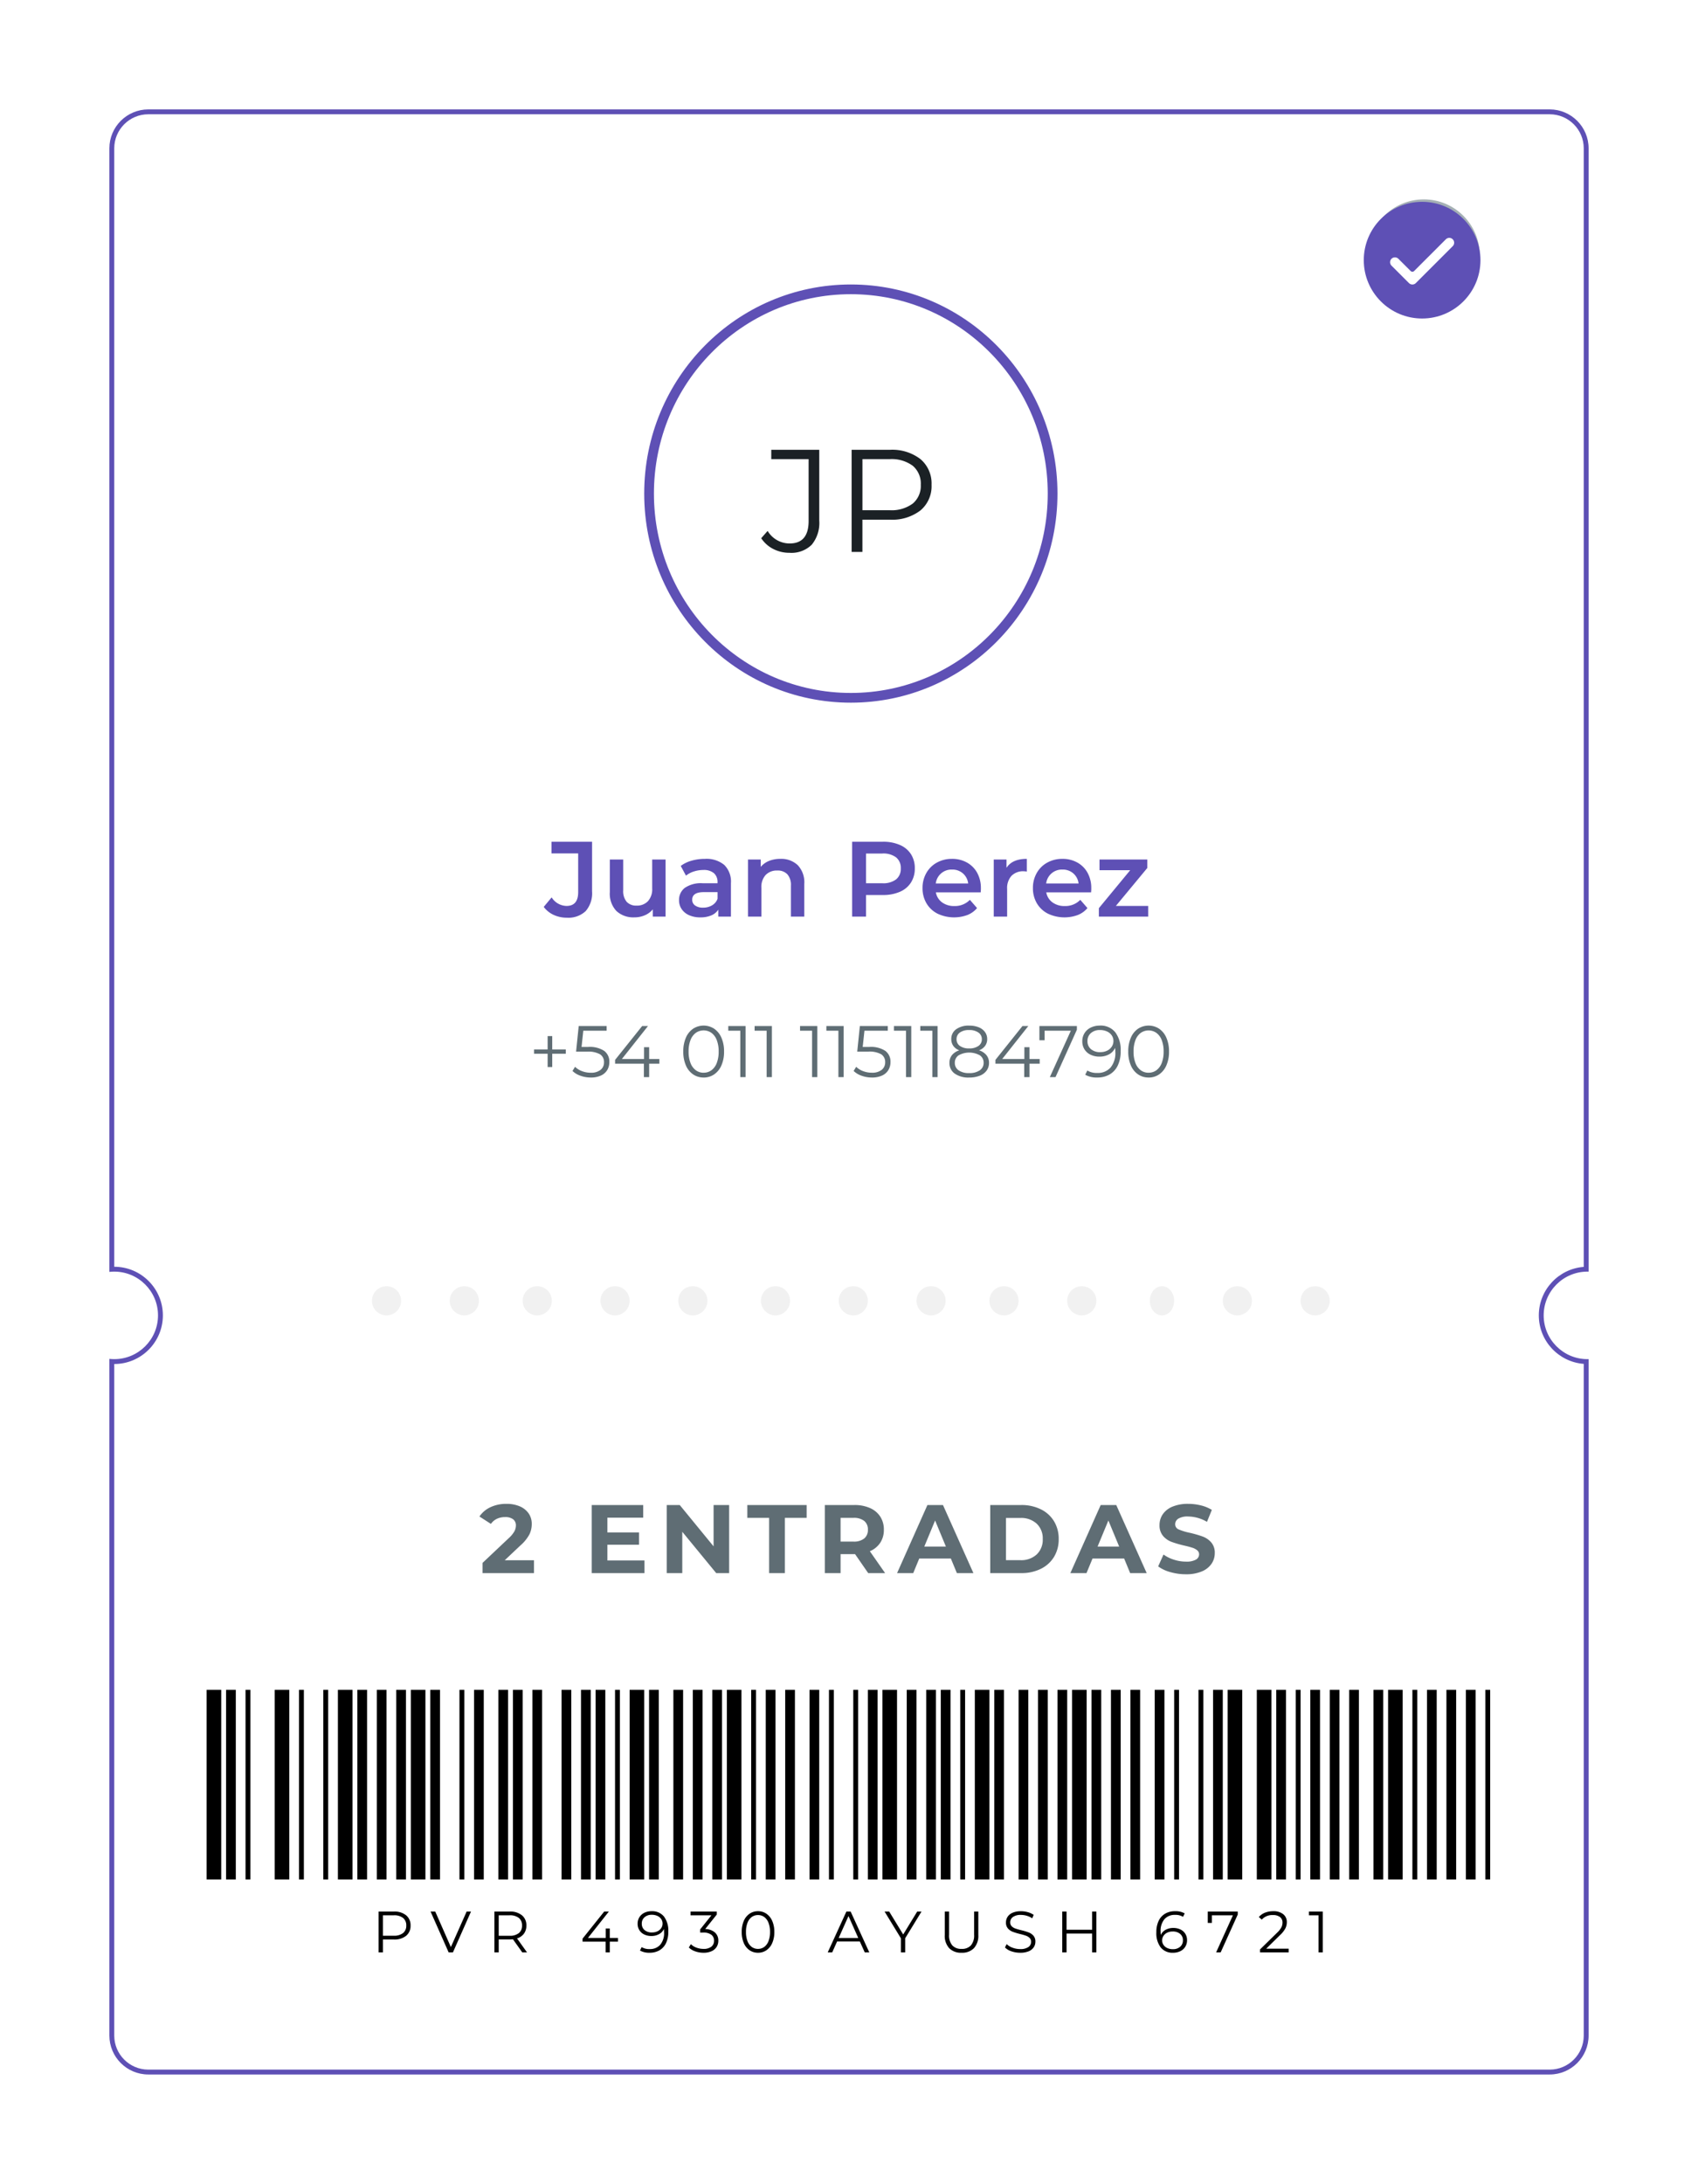 <svg xmlns="http://www.w3.org/2000/svg" xmlns:xlink="http://www.w3.org/1999/xlink" width="349.243" height="449.104" viewBox="0 0 349.243 449.104">
  <defs>
    <filter id="Sustracción_8" x="0" y="0" width="349.243" height="449.104" filterUnits="userSpaceOnUse">
      <feOffset dy="3" input="SourceAlpha"/>
      <feGaussianBlur stdDeviation="7.5" result="blur"/>
      <feFlood flood-color="#a5b0b5" flood-opacity="0.29"/>
      <feComposite operator="in" in2="blur"/>
      <feComposite in="SourceGraphic"/>
    </filter>
    <filter id="Oval_3_Copy" x="278.347" y="38" width="29" height="29" filterUnits="userSpaceOnUse">
      <feOffset input="SourceAlpha"/>
      <feGaussianBlur stdDeviation="1" result="blur-2"/>
      <feFlood flood-opacity="0.153"/>
      <feComposite operator="in" in2="blur-2"/>
      <feComposite in="SourceGraphic"/>
    </filter>
  </defs>
  <g id="Grupo_564" data-name="Grupo 564" transform="translate(-12563.5 -13755.5)">
    <g transform="matrix(1, 0, 0, 1, 12563.5, 13755.5)" filter="url(#Sustracción_8)">
      <g id="Sustracción_8-2" data-name="Sustracción 8" transform="translate(-191.5 11576.5)" fill="#fff">
        <path d="M 510.243 -11153.396 L 222.001 -11153.396 C 217.865 -11153.396 214.499 -11156.76 214.499 -11160.895 L 214.499 -11299.513 C 214.668 -11299.504 214.835 -11299.499 215 -11299.499 C 220.238 -11299.499 224.5 -11303.761 224.5 -11308.999 C 224.5 -11314.237 220.238 -11318.499 215 -11318.499 C 214.834 -11318.499 214.667 -11318.495 214.499 -11318.486 L 214.499 -11549.001 C 214.499 -11553.136 217.865 -11556.5 222.001 -11556.5 L 510.243 -11556.5 C 514.378 -11556.5 517.742 -11553.136 517.742 -11549.001 L 517.742 -11318.495 C 512.623 -11318.357 508.501 -11314.15 508.501 -11308.999 C 508.501 -11303.848 512.623 -11299.641 517.742 -11299.503 L 517.742 -11160.895 C 517.742 -11156.76 514.378 -11153.396 510.243 -11153.396 Z" stroke="none"/>
        <path d="M 510.243 -11153.896 C 514.102 -11153.896 517.242 -11157.035 517.242 -11160.895 L 517.242 -11299.027 C 512.081 -11299.417 508.001 -11303.74 508.001 -11308.999 C 508.001 -11314.258 512.081 -11318.581 517.242 -11318.971 L 517.242 -11549.001 C 517.242 -11552.86 514.102 -11556 510.243 -11556 L 222.001 -11556 C 218.14 -11556 214.999 -11552.86 214.999 -11549.001 L 214.999 -11318.999 C 214.999 -11318.999 215 -11318.999 215 -11318.999 C 220.514 -11318.999 225 -11314.513 225 -11308.999 C 225 -11303.485 220.514 -11298.999 215 -11298.999 C 215 -11298.999 214.999 -11298.999 214.999 -11298.999 L 214.999 -11160.895 C 214.999 -11157.035 218.14 -11153.896 222.001 -11153.896 L 510.243 -11153.896 M 510.243 -11152.896 L 222.001 -11152.896 C 217.589 -11152.896 213.999 -11156.483 213.999 -11160.895 L 213.999 -11300.055 C 214.331 -11300.019 214.667 -11299.999 215 -11299.999 C 219.962 -11299.999 224 -11304.036 224 -11308.999 C 224 -11313.962 219.962 -11317.999 215 -11317.999 C 214.667 -11317.999 214.33 -11317.98 213.999 -11317.944 L 213.999 -11549.001 C 213.999 -11553.412 217.589 -11557 222.001 -11557 L 510.243 -11557 C 514.654 -11557 518.242 -11553.412 518.242 -11549.001 L 518.242 -11317.996 C 518.17 -11317.998 518.091 -11317.999 518.001 -11317.999 C 513.039 -11317.999 509.001 -11313.962 509.001 -11308.999 C 509.001 -11304.036 513.039 -11299.999 518.001 -11299.999 C 518.102 -11299.999 518.176 -11300 518.242 -11300.003 L 518.242 -11160.895 C 518.242 -11156.483 514.654 -11152.896 510.243 -11152.896 Z" stroke="none" fill="#5e50b5"/>
      </g>
    </g>
    <path id="Trazado_127" data-name="Trazado 127" d="M94.085,21.22a6.318,6.318,0,0,1-2.717-.583A5.323,5.323,0,0,1,89.333,19l1.628-1.958a3.711,3.711,0,0,0,3.058,1.76q2.4,0,2.4-2.838V8H90.939V5.6h8.338V15.808a5.6,5.6,0,0,1-1.32,4.059A5.171,5.171,0,0,1,94.085,21.22ZM114.391,9.252V21h-2.618V19.5a4.376,4.376,0,0,1-1.65,1.221,5.309,5.309,0,0,1-2.134.429,5.107,5.107,0,0,1-3.707-1.309,5.165,5.165,0,0,1-1.353-3.883V9.252h2.75v6.336a3.4,3.4,0,0,0,.715,2.365,2.62,2.62,0,0,0,2.035.781,3.082,3.082,0,0,0,2.343-.913,3.668,3.668,0,0,0,.869-2.629V9.252Zm8.1-.132a5.728,5.728,0,0,1,3.971,1.243,4.8,4.8,0,0,1,1.375,3.751V21h-2.6V19.57a3.2,3.2,0,0,1-1.441,1.177,5.633,5.633,0,0,1-2.255.407,5.525,5.525,0,0,1-2.31-.451,3.569,3.569,0,0,1-1.529-1.254,3.182,3.182,0,0,1-.539-1.815,3.111,3.111,0,0,1,1.177-2.541,5.845,5.845,0,0,1,3.707-.957h3.036V13.96a2.408,2.408,0,0,0-.737-1.892,3.189,3.189,0,0,0-2.189-.66,6.318,6.318,0,0,0-1.947.308,4.783,4.783,0,0,0-1.617.858l-1.078-2a6.675,6.675,0,0,1,2.222-1.078A9.887,9.887,0,0,1,122.487,9.12Zm-.374,10.032a3.551,3.551,0,0,0,1.837-.473,2.574,2.574,0,0,0,1.133-1.353V15.962h-2.838q-2.376,0-2.376,1.562a1.4,1.4,0,0,0,.594,1.188A2.723,2.723,0,0,0,122.113,19.152ZM138.019,9.12a4.909,4.909,0,0,1,3.564,1.3,5.12,5.12,0,0,1,1.342,3.85V21h-2.75V14.62a3.3,3.3,0,0,0-.726-2.321,2.684,2.684,0,0,0-2.068-.781,3.175,3.175,0,0,0-2.4.913,3.639,3.639,0,0,0-.88,2.629V21h-2.75V9.252h2.618V10.77a4.3,4.3,0,0,1,1.716-1.232A6.175,6.175,0,0,1,138.019,9.12ZM159.1,5.6a8.526,8.526,0,0,1,3.487.66,5.07,5.07,0,0,1,2.277,1.892,5.293,5.293,0,0,1,.792,2.926,5.307,5.307,0,0,1-.792,2.915,5.046,5.046,0,0,1-2.277,1.9,8.526,8.526,0,0,1-3.487.66h-3.476V21h-2.86V5.6Zm-.132,8.536a4.393,4.393,0,0,0,2.838-.792,2.76,2.76,0,0,0,.968-2.266,2.76,2.76,0,0,0-.968-2.266,4.393,4.393,0,0,0-2.838-.792h-3.344v6.116Zm20.284,1.056q0,.286-.044.814h-9.218a3.2,3.2,0,0,0,1.265,2.057,4.146,4.146,0,0,0,2.541.759,4.282,4.282,0,0,0,3.19-1.276l1.474,1.694a4.966,4.966,0,0,1-2,1.43,7.933,7.933,0,0,1-6.138-.286,5.545,5.545,0,0,1-2.277-2.145,6.057,6.057,0,0,1-.8-3.113,6.147,6.147,0,0,1,.781-3.091,5.54,5.54,0,0,1,2.167-2.145,6.323,6.323,0,0,1,3.124-.77,6.164,6.164,0,0,1,3.069.759,5.375,5.375,0,0,1,2.112,2.134A6.471,6.471,0,0,1,179.247,15.192Zm-5.94-3.872a3.25,3.25,0,0,0-3.344,2.86h6.666a3.242,3.242,0,0,0-1.078-2.068A3.278,3.278,0,0,0,173.307,11.32Zm11.2-.352q1.188-1.848,4.18-1.848v2.618a3.491,3.491,0,0,0-.638-.066,3.322,3.322,0,0,0-2.508.935,3.729,3.729,0,0,0-.9,2.695V21h-2.75V9.252h2.618Zm17.446,4.224q0,.286-.044.814h-9.218a3.2,3.2,0,0,0,1.265,2.057,4.146,4.146,0,0,0,2.541.759,4.282,4.282,0,0,0,3.19-1.276l1.474,1.694a4.966,4.966,0,0,1-2,1.43,7.933,7.933,0,0,1-6.138-.286,5.545,5.545,0,0,1-2.277-2.145,6.057,6.057,0,0,1-.8-3.113,6.147,6.147,0,0,1,.781-3.091,5.54,5.54,0,0,1,2.167-2.145,6.323,6.323,0,0,1,3.124-.77,6.164,6.164,0,0,1,3.069.759,5.375,5.375,0,0,1,2.112,2.134A6.471,6.471,0,0,1,201.951,15.192Zm-5.94-3.872a3.25,3.25,0,0,0-3.344,2.86h6.666a3.242,3.242,0,0,0-1.078-2.068A3.278,3.278,0,0,0,196.011,11.32Zm17.644,7.48V21H203.513V19.262l6.446-7.81h-6.314v-2.2h9.834V10.99l-6.468,7.81Z" transform="translate(12586 13923)" fill="#5e50b5"/>
    <path id="Trazado_128" data-name="Trazado 128" d="M92.872,10.2h-2.79v2.73h-.945V10.2h-2.79V9.315h2.79V6.57h.945V9.315h2.79Zm4.59-1.4a5.4,5.4,0,0,1,3.323.817,2.742,2.742,0,0,1,1.042,2.288,3.141,3.141,0,0,1-.427,1.635,2.912,2.912,0,0,1-1.283,1.132,4.808,4.808,0,0,1-2.1.413,6.216,6.216,0,0,1-2.138-.368,4.369,4.369,0,0,1-1.627-.983l.525-.855a3.876,3.876,0,0,0,1.38.877A4.98,4.98,0,0,0,98,14.1a3.1,3.1,0,0,0,2.018-.585,1.916,1.916,0,0,0,.712-1.56,1.86,1.86,0,0,0-.8-1.635,4.94,4.94,0,0,0-2.707-.555H94.988l.54-5.265h5.745v.96h-4.8l-.36,3.345Zm14.655,3.435h-2.1V15h-1.08V12.24h-5.925v-.78l5.565-6.96h1.2l-5.37,6.78h4.56V8.85h1.05v2.43h2.1Zm9.105,2.85a3.775,3.775,0,0,1-2.168-.645,4.227,4.227,0,0,1-1.485-1.852,7,7,0,0,1-.533-2.842,7,7,0,0,1,.533-2.842,4.227,4.227,0,0,1,1.485-1.852,3.964,3.964,0,0,1,4.335,0,4.276,4.276,0,0,1,1.493,1.852,6.914,6.914,0,0,1,.54,2.842,6.914,6.914,0,0,1-.54,2.842,4.276,4.276,0,0,1-1.493,1.852A3.775,3.775,0,0,1,121.223,15.09Zm0-.99a2.66,2.66,0,0,0,1.612-.51,3.3,3.3,0,0,0,1.088-1.485,6.344,6.344,0,0,0,.39-2.355,6.344,6.344,0,0,0-.39-2.355,3.3,3.3,0,0,0-1.088-1.485,2.8,2.8,0,0,0-3.225,0,3.3,3.3,0,0,0-1.088,1.485,6.344,6.344,0,0,0-.39,2.355,6.344,6.344,0,0,0,.39,2.355,3.3,3.3,0,0,0,1.088,1.485A2.66,2.66,0,0,0,121.223,14.1Zm8.625-9.6V15h-1.08V5.46h-2.475V4.5Zm5.415,0V15h-1.08V5.46h-2.475V4.5Zm9.345,0V15h-1.08V5.46h-2.475V4.5Zm5.415,0V15h-1.08V5.46h-2.475V4.5Zm5.265,4.305a5.4,5.4,0,0,1,3.323.817,2.742,2.742,0,0,1,1.042,2.288,3.141,3.141,0,0,1-.428,1.635,2.912,2.912,0,0,1-1.282,1.132,4.808,4.808,0,0,1-2.1.413,6.216,6.216,0,0,1-2.137-.368,4.369,4.369,0,0,1-1.628-.983l.525-.855a3.877,3.877,0,0,0,1.38.877,4.98,4.98,0,0,0,1.845.338,3.1,3.1,0,0,0,2.018-.585,1.916,1.916,0,0,0,.712-1.56,1.86,1.86,0,0,0-.8-1.635,4.94,4.94,0,0,0-2.708-.555h-2.235l.54-5.265H159.1v.96h-4.8l-.36,3.345Zm8.64-4.305V15h-1.08V5.46h-2.475V4.5Zm5.415,0V15h-1.08V5.46h-2.475V4.5Zm8.52,4.995a3.191,3.191,0,0,1,1.523.99,2.452,2.452,0,0,1,.533,1.59,2.648,2.648,0,0,1-.5,1.6,3.123,3.123,0,0,1-1.417,1.05,5.838,5.838,0,0,1-2.167.368,4.85,4.85,0,0,1-2.97-.81,2.609,2.609,0,0,1-1.08-2.2,2.491,2.491,0,0,1,.518-1.6,3.12,3.12,0,0,1,1.507-.983,2.619,2.619,0,0,1-1.23-.908,2.362,2.362,0,0,1-.42-1.4,2.4,2.4,0,0,1,1-2.025,4.352,4.352,0,0,1,2.678-.75,5.147,5.147,0,0,1,1.942.337,2.937,2.937,0,0,1,1.3.967,2.408,2.408,0,0,1,.465,1.47,2.3,2.3,0,0,1-.435,1.4A2.716,2.716,0,0,1,177.863,9.495Zm-4.62-2.28a1.627,1.627,0,0,0,.69,1.38,3.146,3.146,0,0,0,1.9.51,3.181,3.181,0,0,0,1.912-.51,1.607,1.607,0,0,0,.7-1.365,1.624,1.624,0,0,0-.713-1.395,3.194,3.194,0,0,0-1.9-.51,3.153,3.153,0,0,0-1.9.51A1.621,1.621,0,0,0,173.243,7.215Zm2.6,6.96a3.664,3.664,0,0,0,2.182-.57,1.809,1.809,0,0,0,.788-1.545,1.79,1.79,0,0,0-.788-1.538,4.486,4.486,0,0,0-4.35,0,1.79,1.79,0,0,0-.787,1.538,1.809,1.809,0,0,0,.78,1.552A3.665,3.665,0,0,0,175.838,14.175Zm14.5-1.935h-2.1V15h-1.08V12.24h-5.925v-.78L186.8,4.5H188l-5.37,6.78h4.56V8.85h1.05v2.43h2.1Zm7.65-7.74v.765L193.6,15h-1.17l4.32-9.54h-5.4V7.425h-1.065V4.5Zm4.7-.09a3.871,3.871,0,0,1,3.195,1.372,6.019,6.019,0,0,1,1.11,3.877,6.662,6.662,0,0,1-.6,2.97,4.2,4.2,0,0,1-1.68,1.837,4.957,4.957,0,0,1-2.52.623,4.732,4.732,0,0,1-2.49-.57l.435-.87a3.665,3.665,0,0,0,2.04.5,3.482,3.482,0,0,0,2.73-1.1,4.643,4.643,0,0,0,.99-3.2q0-.39-.045-.855a2.831,2.831,0,0,1-1.245,1.327,4,4,0,0,1-1.965.472,4.153,4.153,0,0,1-1.838-.39,2.99,2.99,0,0,1-1.253-1.1,3.038,3.038,0,0,1-.45-1.657,3.1,3.1,0,0,1,.465-1.695,3.07,3.07,0,0,1,1.283-1.133A4.147,4.147,0,0,1,202.688,4.41Zm.12,5.46a3.129,3.129,0,0,0,1.4-.3,2.364,2.364,0,0,0,.952-.825,2.085,2.085,0,0,0,.345-1.17,2.037,2.037,0,0,0-.322-1.11,2.317,2.317,0,0,0-.952-.825,3.32,3.32,0,0,0-1.5-.315,2.713,2.713,0,0,0-1.853.622,2.092,2.092,0,0,0-.712,1.657,2.069,2.069,0,0,0,.712,1.65A2.85,2.85,0,0,0,202.807,9.87Zm9.93,5.22a3.775,3.775,0,0,1-2.167-.645,4.227,4.227,0,0,1-1.485-1.852,7,7,0,0,1-.533-2.842,7,7,0,0,1,.533-2.842,4.227,4.227,0,0,1,1.485-1.852,3.964,3.964,0,0,1,4.335,0A4.276,4.276,0,0,1,216.4,6.908a6.914,6.914,0,0,1,.54,2.842,6.914,6.914,0,0,1-.54,2.842,4.276,4.276,0,0,1-1.492,1.852A3.775,3.775,0,0,1,212.737,15.09Zm0-.99a2.66,2.66,0,0,0,1.613-.51,3.3,3.3,0,0,0,1.087-1.485,6.344,6.344,0,0,0,.39-2.355,6.344,6.344,0,0,0-.39-2.355A3.3,3.3,0,0,0,214.35,5.91a2.8,2.8,0,0,0-3.225,0,3.3,3.3,0,0,0-1.087,1.485,6.344,6.344,0,0,0-.39,2.355,6.344,6.344,0,0,0,.39,2.355,3.3,3.3,0,0,0,1.087,1.485A2.66,2.66,0,0,0,212.737,14.1Z" transform="translate(12587 13962)" fill="#5f6d74"/>
    <path id="Trazado_129" data-name="Trazado 129" d="M87.33,16.36V19H76.75V16.9l5.4-5.1a5.735,5.735,0,0,0,1.16-1.41,2.565,2.565,0,0,0,.3-1.17,1.547,1.547,0,0,0-.57-1.29,2.652,2.652,0,0,0-1.67-.45,3.835,3.835,0,0,0-1.66.35,3.179,3.179,0,0,0-1.24,1.05L76.11,7.36a5.536,5.536,0,0,1,2.26-1.91,7.548,7.548,0,0,1,3.3-.69,6.785,6.785,0,0,1,2.73.51,4.208,4.208,0,0,1,1.82,1.44,3.726,3.726,0,0,1,.65,2.19,4.882,4.882,0,0,1-.48,2.14,8.238,8.238,0,0,1-1.86,2.28l-3.22,3.04Zm22.72.04V19H99.21V5h10.58V7.6h-7.36v3.04h6.5v2.52h-6.5V16.4ZM127.47,5V19h-2.66l-6.98-8.5V19h-3.2V5h2.68l6.96,8.5V5Zm8.22,2.64h-4.48V5h12.2V7.64h-4.48V19h-3.24ZM156.07,19l-2.7-3.9h-2.98V19h-3.24V5h6.06a7.777,7.777,0,0,1,3.23.62,4.8,4.8,0,0,1,2.11,1.76,4.849,4.849,0,0,1,.74,2.7,4.752,4.752,0,0,1-.75,2.69,4.754,4.754,0,0,1-2.13,1.73l3.14,4.5Zm-.06-8.92a2.218,2.218,0,0,0-.76-1.81,3.4,3.4,0,0,0-2.22-.63h-2.64v4.88h2.64a3.365,3.365,0,0,0,2.22-.64A2.224,2.224,0,0,0,156.01,10.08ZM173.07,16h-6.5l-1.24,3h-3.32l6.24-14h3.2l6.26,14h-3.4Zm-1.02-2.46-2.22-5.36-2.22,5.36ZM181.17,5h6.36a8.938,8.938,0,0,1,4.03.87,6.514,6.514,0,0,1,2.72,2.45,6.891,6.891,0,0,1,.97,3.68,6.891,6.891,0,0,1-.97,3.68,6.514,6.514,0,0,1-2.72,2.45,8.938,8.938,0,0,1-4.03.87h-6.36Zm6.2,11.34a4.7,4.7,0,0,0,3.35-1.17A4.132,4.132,0,0,0,191.97,12a4.132,4.132,0,0,0-1.25-3.17,4.7,4.7,0,0,0-3.35-1.17h-2.96v8.68ZM208.71,16h-6.5l-1.24,3h-3.32l6.24-14h3.2l6.26,14h-3.4Zm-1.02-2.46-2.22-5.36-2.22,5.36Zm13.72,5.7a11.455,11.455,0,0,1-3.21-.45,7.528,7.528,0,0,1-2.49-1.17l1.1-2.44a7.464,7.464,0,0,0,2.14,1.06,8.038,8.038,0,0,0,2.48.4,3.962,3.962,0,0,0,2.04-.41,1.239,1.239,0,0,0,.66-1.09,1.042,1.042,0,0,0-.39-.83,2.957,2.957,0,0,0-1-.53q-.61-.2-1.65-.44a22.808,22.808,0,0,1-2.62-.76,4.257,4.257,0,0,1-1.75-1.22,3.3,3.3,0,0,1-.73-2.24,3.9,3.9,0,0,1,.66-2.21,4.44,4.44,0,0,1,1.99-1.57,8.12,8.12,0,0,1,3.25-.58,10.761,10.761,0,0,1,2.62.32,7.74,7.74,0,0,1,2.24.92l-1,2.46a7.806,7.806,0,0,0-3.88-1.1,3.638,3.638,0,0,0-2.01.44,1.343,1.343,0,0,0-.65,1.16,1.134,1.134,0,0,0,.75,1.07,11.775,11.775,0,0,0,2.29.69,22.809,22.809,0,0,1,2.62.76,4.339,4.339,0,0,1,1.75,1.2,3.217,3.217,0,0,1,.73,2.22,3.823,3.823,0,0,1-.67,2.19,4.5,4.5,0,0,1-2.01,1.57A8.194,8.194,0,0,1,221.41,19.24Z" transform="translate(12586 14060)" fill="#5f6d74"/>
    <g id="div" transform="translate(12640 14020)">
      <circle id="Oval_2" data-name="Oval 2" cx="3" cy="3" r="3" fill="#f1f1f1"/>
      <circle id="Oval_2_Copy_3" data-name="Oval 2 Copy 3" cx="3" cy="3" r="3" transform="translate(31)" fill="#f1f1f1"/>
      <circle id="Oval_2_Copy_2" data-name="Oval 2 Copy 2" cx="3" cy="3" r="3" transform="translate(16)" fill="#f1f1f1"/>
      <circle id="Oval_2_Copy_4" data-name="Oval 2 Copy 4" cx="3" cy="3" r="3" transform="translate(47)" fill="#f1f1f1"/>
      <circle id="Oval_2_Copy_5" data-name="Oval 2 Copy 5" cx="3" cy="3" r="3" transform="translate(63)" fill="#f1f1f1"/>
      <circle id="Oval_2_Copy_6" data-name="Oval 2 Copy 6" cx="3" cy="3" r="3" transform="translate(96)" fill="#f1f1f1"/>
      <circle id="Oval_2_Copy_7" data-name="Oval 2 Copy 7" cx="3" cy="3" r="3" transform="translate(80)" fill="#f1f1f1"/>
      <circle id="Oval_2_Copy_8" data-name="Oval 2 Copy 8" cx="3" cy="3" r="3" transform="translate(112)" fill="#f1f1f1"/>
      <circle id="Oval_2-2" data-name="Oval 2" cx="3" cy="3" r="3" transform="translate(127)" fill="#f1f1f1"/>
      <ellipse id="Oval_2_Copy_3-2" data-name="Oval 2 Copy 3" cx="2.5" cy="3" rx="2.5" ry="3" transform="translate(160)" fill="#f1f1f1"/>
      <circle id="Oval_2_Copy_2-2" data-name="Oval 2 Copy 2" cx="3" cy="3" r="3" transform="translate(143)" fill="#f1f1f1"/>
      <circle id="Oval_2_Copy_4-2" data-name="Oval 2 Copy 4" cx="3" cy="3" r="3" transform="translate(175)" fill="#f1f1f1"/>
      <circle id="Oval_2_Copy_5-2" data-name="Oval 2 Copy 5" cx="3" cy="3" r="3" transform="translate(191)" fill="#f1f1f1"/>
    </g>
    <path id="PVR_4930_AYUSH_6721" data-name="PVR 4930 AYUSH 6721" d="M4.512-8.4a3.794,3.794,0,0,1,2.52.768A2.613,2.613,0,0,1,7.944-5.52a2.6,2.6,0,0,1-.912,2.106,3.814,3.814,0,0,1-2.52.762H2.256V0H1.368V-8.4ZM4.488-3.432A2.924,2.924,0,0,0,6.4-3.978a1.889,1.889,0,0,0,.66-1.542A1.917,1.917,0,0,0,6.4-7.086a2.924,2.924,0,0,0-1.908-.546H2.256v4.2ZM20.376-8.4,16.656,0H15.78L12.06-8.4h.96l3.216,7.3,3.24-7.3ZM30.924,0,29-2.7a6.085,6.085,0,0,1-.672.036H26.076V0h-.888V-8.4h3.144a3.794,3.794,0,0,1,2.52.768,2.613,2.613,0,0,1,.912,2.112,2.73,2.73,0,0,1-.5,1.662,2.759,2.759,0,0,1-1.422.978L31.9,0ZM28.308-3.42a2.9,2.9,0,0,0,1.908-.552,1.907,1.907,0,0,0,.66-1.548,1.917,1.917,0,0,0-.66-1.566,2.924,2.924,0,0,0-1.908-.546H26.076V-3.42ZM50.6-2.208h-1.68V0H48.06V-2.208H43.32v-.624L47.772-8.4h.96l-4.3,5.424h3.648V-4.92h.84v1.944H50.6Zm6.912-6.264a3.1,3.1,0,0,1,2.556,1.1,4.815,4.815,0,0,1,.888,3.1A5.33,5.33,0,0,1,60.48-1.9a3.362,3.362,0,0,1-1.344,1.47,3.966,3.966,0,0,1-2.016.5,3.786,3.786,0,0,1-1.992-.456l.348-.7a2.932,2.932,0,0,0,1.632.4,2.786,2.786,0,0,0,2.184-.882,3.714,3.714,0,0,0,.792-2.562q0-.312-.036-.684a2.265,2.265,0,0,1-1,1.062,3.2,3.2,0,0,1-1.572.378,3.322,3.322,0,0,1-1.47-.312,2.392,2.392,0,0,1-1-.882,2.43,2.43,0,0,1-.36-1.326,2.482,2.482,0,0,1,.372-1.356,2.456,2.456,0,0,1,1.026-.906A3.318,3.318,0,0,1,57.516-8.472Zm.1,4.368a2.5,2.5,0,0,0,1.122-.24A1.891,1.891,0,0,0,59.5-5a1.668,1.668,0,0,0,.276-.936,1.63,1.63,0,0,0-.258-.888,1.853,1.853,0,0,0-.762-.66,2.656,2.656,0,0,0-1.2-.252,2.171,2.171,0,0,0-1.482.5,1.673,1.673,0,0,0-.57,1.326,1.655,1.655,0,0,0,.57,1.32A2.28,2.28,0,0,0,57.612-4.1Zm10.932-.7a3.109,3.109,0,0,1,2.01.714,2.181,2.181,0,0,1,.69,1.674A2.364,2.364,0,0,1,70.9-1.134a2.372,2.372,0,0,1-1.032.882A3.876,3.876,0,0,1,68.2.072a5.008,5.008,0,0,1-1.722-.294,3.5,3.5,0,0,1-1.3-.786l.42-.684a3.086,3.086,0,0,0,1.116.7A4.078,4.078,0,0,0,68.2-.72a2.5,2.5,0,0,0,1.6-.45,1.5,1.5,0,0,0,.564-1.242,1.472,1.472,0,0,0-.564-1.224,2.728,2.728,0,0,0-1.7-.444h-.6v-.636l2.328-2.916h-4.3V-8.4h5.4v.612ZM79.4.072A3.02,3.02,0,0,1,77.67-.444a3.382,3.382,0,0,1-1.188-1.482A5.6,5.6,0,0,1,76.056-4.2a5.6,5.6,0,0,1,.426-2.274A3.382,3.382,0,0,1,77.67-7.956,3.02,3.02,0,0,1,79.4-8.472a3.02,3.02,0,0,1,1.734.516,3.421,3.421,0,0,1,1.194,1.482A5.531,5.531,0,0,1,82.764-4.2a5.531,5.531,0,0,1-.432,2.274A3.421,3.421,0,0,1,81.138-.444,3.02,3.02,0,0,1,79.4.072Zm0-.792a2.128,2.128,0,0,0,1.29-.408,2.637,2.637,0,0,0,.87-1.188A5.075,5.075,0,0,0,81.876-4.2a5.075,5.075,0,0,0-.312-1.884,2.637,2.637,0,0,0-.87-1.188A2.128,2.128,0,0,0,79.4-7.68a2.128,2.128,0,0,0-1.29.408,2.637,2.637,0,0,0-.87,1.188A5.075,5.075,0,0,0,76.932-4.2a5.075,5.075,0,0,0,.312,1.884,2.637,2.637,0,0,0,.87,1.188A2.128,2.128,0,0,0,79.4-.72Zm20.952-1.524h-4.68L94.668,0h-.924l3.84-8.4h.876L102.3,0h-.936Zm-.324-.72L98.016-7.476,96-2.964Zm9.648.06V0H108.8V-2.9l-3.36-5.5h.948l2.88,4.716,2.88-4.716h.888Zm11.6,2.976a3.388,3.388,0,0,1-2.544-.936,3.749,3.749,0,0,1-.912-2.724V-8.4h.888v4.776a3.141,3.141,0,0,0,.66,2.184,2.459,2.459,0,0,0,1.908.72,2.474,2.474,0,0,0,1.92-.72,3.141,3.141,0,0,0,.66-2.184V-8.4h.864v4.812a3.764,3.764,0,0,1-.906,2.724A3.368,3.368,0,0,1,121.284.072Zm12.036,0a5.4,5.4,0,0,1-1.794-.3A3.3,3.3,0,0,1,130.2-1.02l.348-.684a3.332,3.332,0,0,0,1.212.738,4.429,4.429,0,0,0,1.56.282,2.852,2.852,0,0,0,1.692-.414,1.275,1.275,0,0,0,.564-1.074,1.075,1.075,0,0,0-.306-.8,2.066,2.066,0,0,0-.75-.462,12.13,12.13,0,0,0-1.236-.354,12.985,12.985,0,0,1-1.512-.462,2.483,2.483,0,0,1-.966-.678,1.8,1.8,0,0,1-.4-1.236,2.1,2.1,0,0,1,.336-1.158,2.3,2.3,0,0,1,1.032-.834,4.224,4.224,0,0,1,1.728-.312,5.087,5.087,0,0,1,1.41.2,4.052,4.052,0,0,1,1.194.546l-.3.708a4.129,4.129,0,0,0-1.128-.522,4.21,4.21,0,0,0-1.176-.174,2.715,2.715,0,0,0-1.662.426,1.322,1.322,0,0,0-.558,1.1,1.1,1.1,0,0,0,.306.81,2,2,0,0,0,.768.468q.462.162,1.242.354a12.5,12.5,0,0,1,1.494.45,2.452,2.452,0,0,1,.966.672,1.778,1.778,0,0,1,.4,1.218,2.068,2.068,0,0,1-.342,1.158,2.3,2.3,0,0,1-1.05.828A4.386,4.386,0,0,1,133.32.072ZM149-8.4V0h-.876V-3.876h-5.256V0h-.888V-8.4h.888v3.744h5.256V-8.4ZM164.82-5.028a3.322,3.322,0,0,1,1.47.312,2.392,2.392,0,0,1,1,.882,2.43,2.43,0,0,1,.36,1.326,2.482,2.482,0,0,1-.372,1.356,2.456,2.456,0,0,1-1.026.906,3.318,3.318,0,0,1-1.47.318,3.1,3.1,0,0,1-2.556-1.1,4.815,4.815,0,0,1-.888-3.1,5.329,5.329,0,0,1,.48-2.376,3.362,3.362,0,0,1,1.344-1.47,3.966,3.966,0,0,1,2.016-.5,3.786,3.786,0,0,1,1.992.456l-.348.7a2.932,2.932,0,0,0-1.632-.4,2.786,2.786,0,0,0-2.184.882,3.714,3.714,0,0,0-.792,2.562q0,.3.036.684a2.265,2.265,0,0,1,1-1.062A3.2,3.2,0,0,1,164.82-5.028ZM164.748-.66a2.171,2.171,0,0,0,1.482-.5,1.673,1.673,0,0,0,.57-1.326,1.655,1.655,0,0,0-.57-1.32,2.28,2.28,0,0,0-1.542-.492,2.5,2.5,0,0,0-1.122.24,1.891,1.891,0,0,0-.762.66,1.668,1.668,0,0,0-.276.936,1.63,1.63,0,0,0,.258.888,1.853,1.853,0,0,0,.762.66A2.656,2.656,0,0,0,164.748-.66ZM178.08-8.4v.612L174.564,0h-.936l3.456-7.632h-4.32V-6.06h-.852V-8.4ZM188.556-.768V0h-5.892V-.612l3.492-3.42a4.519,4.519,0,0,0,.894-1.122,2.137,2.137,0,0,0,.234-.954,1.408,1.408,0,0,0-.51-1.158,2.261,2.261,0,0,0-1.458-.414,2.879,2.879,0,0,0-2.292.936l-.612-.528a3.223,3.223,0,0,1,1.254-.888,4.509,4.509,0,0,1,1.722-.312,3.145,3.145,0,0,1,2.034.606,2.021,2.021,0,0,1,.75,1.662,2.851,2.851,0,0,1-.288,1.248,5.233,5.233,0,0,1-1.092,1.38L183.936-.768ZM195.564-8.4V0H194.7V-7.632h-1.98V-8.4Z" transform="translate(12640 14157)"/>
    <g id="barcode" transform="translate(12606 14103)">
      <rect id="Rectangle_4" data-name="Rectangle 4" width="3" height="39"/>
      <rect id="Rectangle_4_Copy_18" data-name="Rectangle 4 Copy 18" width="2" height="39" transform="translate(73)"/>
      <rect id="Rectangle_4_Copy_4" data-name="Rectangle 4 Copy 4" width="3" height="39" transform="translate(14)"/>
      <rect id="Rectangle_4_Copy_19" data-name="Rectangle 4 Copy 19" width="3" height="39" transform="translate(87)"/>
      <rect id="Rectangle_4_Copy_7" data-name="Rectangle 4 Copy 7" width="3" height="39" transform="translate(27)"/>
      <rect id="Rectangle_4_Copy_20" data-name="Rectangle 4 Copy 20" width="2" height="39" transform="translate(100)"/>
      <rect id="Rectangle_4_Copy_8" data-name="Rectangle 4 Copy 8" width="2" height="39" transform="translate(35)"/>
      <rect id="Rectangle_4_Copy_21" data-name="Rectangle 4 Copy 21" width="3" height="39" transform="translate(107)"/>
      <rect id="Rectangle_4_Copy_10" data-name="Rectangle 4 Copy 10" width="3" height="39" transform="translate(42)"/>
      <rect id="Rectangle_4_Copy_22" data-name="Rectangle 4 Copy 22" width="2" height="39" transform="translate(115)"/>
      <rect id="Rectangle_4_Copy_17" data-name="Rectangle 4 Copy 17" width="2" height="39" transform="translate(67)"/>
      <rect id="Rectangle_4_Copy_23" data-name="Rectangle 4 Copy 23" width="3" height="39" transform="translate(139)"/>
      <rect id="Rectangle_4_Copy" data-name="Rectangle 4 Copy" width="2" height="39" transform="translate(4)"/>
      <rect id="Rectangle_4_Copy_24" data-name="Rectangle 4 Copy 24" width="2" height="39" transform="translate(77)"/>
      <rect id="Rectangle_4_Copy_2" data-name="Rectangle 4 Copy 2" width="1" height="39" transform="translate(8)"/>
      <rect id="Rectangle_4_Copy_25" data-name="Rectangle 4 Copy 25" width="2" height="39" transform="translate(80)"/>
      <rect id="Rectangle_4_Copy_26" data-name="Rectangle 4 Copy 26" width="1" height="39" transform="translate(84)"/>
      <rect id="Rectangle_4_Copy_5" data-name="Rectangle 4 Copy 5" width="1" height="39" transform="translate(19)"/>
      <rect id="Rectangle_4_Copy_27" data-name="Rectangle 4 Copy 27" width="2" height="39" transform="translate(91)"/>
      <rect id="Rectangle_4_Copy_6" data-name="Rectangle 4 Copy 6" width="1" height="39" transform="translate(24)"/>
      <rect id="Rectangle_4_Copy_28" data-name="Rectangle 4 Copy 28" width="2" height="39" transform="translate(96)"/>
      <rect id="Rectangle_4_Copy_9" data-name="Rectangle 4 Copy 9" width="2" height="39" transform="translate(31)"/>
      <rect id="Rectangle_4_Copy_29" data-name="Rectangle 4 Copy 29" width="2" height="39" transform="translate(104)"/>
      <rect id="Rectangle_4_Copy_11" data-name="Rectangle 4 Copy 11" width="2" height="39" transform="translate(39)"/>
      <rect id="Rectangle_4_Copy_30" data-name="Rectangle 4 Copy 30" width="1" height="39" transform="translate(112)"/>
      <rect id="Rectangle_4_Copy_12" data-name="Rectangle 4 Copy 12" width="2" height="39" transform="translate(46)"/>
      <rect id="Rectangle_4_Copy_31" data-name="Rectangle 4 Copy 31" width="2" height="39" transform="translate(119)"/>
      <rect id="Rectangle_4_Copy_16" data-name="Rectangle 4 Copy 16" width="2" height="39" transform="translate(63)"/>
      <rect id="Rectangle_4_Copy_32" data-name="Rectangle 4 Copy 32" width="2" height="39" transform="translate(136)"/>
      <rect id="Rectangle_4_Copy_13" data-name="Rectangle 4 Copy 13" width="1" height="39" transform="translate(52)"/>
      <rect id="Rectangle_4_Copy_33" data-name="Rectangle 4 Copy 33" width="2" height="39" transform="translate(124)"/>
      <rect id="Rectangle_4_Copy_14" data-name="Rectangle 4 Copy 14" width="2" height="39" transform="translate(55)"/>
      <rect id="Rectangle_4_Copy_34" data-name="Rectangle 4 Copy 34" width="1" height="39" transform="translate(128)"/>
      <rect id="Rectangle_4_Copy_15" data-name="Rectangle 4 Copy 15" width="2" height="39" transform="translate(60)"/>
      <rect id="Rectangle_4_Copy_35" data-name="Rectangle 4 Copy 35" width="1" height="39" transform="translate(133)"/>
      <rect id="Rectangle_4-2" data-name="Rectangle 4" width="2" height="39" transform="translate(144)"/>
      <rect id="Rectangle_4_Copy_18-2" data-name="Rectangle 4 Copy 18" width="3" height="39" transform="translate(216)"/>
      <rect id="Rectangle_4_Copy_4-2" data-name="Rectangle 4 Copy 4" width="3" height="39" transform="translate(158)"/>
      <rect id="Rectangle_4_Copy_19-2" data-name="Rectangle 4 Copy 19" width="2" height="39" transform="translate(231)"/>
      <rect id="Rectangle_4_Copy_7-2" data-name="Rectangle 4 Copy 7" width="2" height="39" transform="translate(171)"/>
      <rect id="Rectangle_4_Copy_20-2" data-name="Rectangle 4 Copy 20" width="3" height="39" transform="translate(243)"/>
      <rect id="Rectangle_4_Copy_8-2" data-name="Rectangle 4 Copy 8" width="3" height="39" transform="translate(178)"/>
      <rect id="Rectangle_4_Copy_21-2" data-name="Rectangle 4 Copy 21" width="2" height="39" transform="translate(251)"/>
      <rect id="Rectangle_4_Copy_10-2" data-name="Rectangle 4 Copy 10" width="2" height="39" transform="translate(186)"/>
      <rect id="Rectangle_4_Copy_22-2" data-name="Rectangle 4 Copy 22" width="2" height="39" transform="translate(259)"/>
      <rect id="Rectangle_4_Copy_17-2" data-name="Rectangle 4 Copy 17" width="3" height="39" transform="translate(210)"/>
      <rect id="Rectangle_4_Copy-2" data-name="Rectangle 4 Copy" width="2" height="39" transform="translate(148)"/>
      <rect id="Rectangle_4_Copy_24-2" data-name="Rectangle 4 Copy 24" width="2" height="39" transform="translate(220)"/>
      <rect id="Rectangle_4_Copy_2-2" data-name="Rectangle 4 Copy 2" width="2" height="39" transform="translate(151)"/>
      <rect id="Rectangle_4_Copy_25-2" data-name="Rectangle 4 Copy 25" width="1" height="39" transform="translate(224)"/>
      <rect id="Rectangle_4_Copy_3" data-name="Rectangle 4 Copy 3" width="1" height="39" transform="translate(155)"/>
      <rect id="Rectangle_4_Copy_26-2" data-name="Rectangle 4 Copy 26" width="2" height="39" transform="translate(227)"/>
      <rect id="Rectangle_4_Copy_5-2" data-name="Rectangle 4 Copy 5" width="2" height="39" transform="translate(162)"/>
      <rect id="Rectangle_4_Copy_27-2" data-name="Rectangle 4 Copy 27" width="2" height="39" transform="translate(235)"/>
      <rect id="Rectangle_4_Copy_6-2" data-name="Rectangle 4 Copy 6" width="2" height="39" transform="translate(167)"/>
      <rect id="Rectangle_4_Copy_28-2" data-name="Rectangle 4 Copy 28" width="2" height="39" transform="translate(240)"/>
      <rect id="Rectangle_4_Copy_9-2" data-name="Rectangle 4 Copy 9" width="2" height="39" transform="translate(175)"/>
      <rect id="Rectangle_4_Copy_29-2" data-name="Rectangle 4 Copy 29" width="1" height="39" transform="translate(248)"/>
      <rect id="Rectangle_4_Copy_11-2" data-name="Rectangle 4 Copy 11" width="2" height="39" transform="translate(182)"/>
      <rect id="Rectangle_4_Copy_30-2" data-name="Rectangle 4 Copy 30" width="2" height="39" transform="translate(255)"/>
      <rect id="Rectangle_4_Copy_12-2" data-name="Rectangle 4 Copy 12" width="2" height="39" transform="translate(190)"/>
      <rect id="Rectangle_4_Copy_31-2" data-name="Rectangle 4 Copy 31" width="1" height="39" transform="translate(263)"/>
      <rect id="Rectangle_4_Copy_16-2" data-name="Rectangle 4 Copy 16" width="2" height="39" transform="translate(207)"/>
      <rect id="Rectangle_4_Copy_13-2" data-name="Rectangle 4 Copy 13" width="2" height="39" transform="translate(195)"/>
      <rect id="Rectangle_4_Copy_14-2" data-name="Rectangle 4 Copy 14" width="1" height="39" transform="translate(199)"/>
      <rect id="Rectangle_4_Copy_15-2" data-name="Rectangle 4 Copy 15" width="1" height="39" transform="translate(204)"/>
    </g>
    <g id="Grupo_563" data-name="Grupo 563" transform="translate(12446 13375)">
      <g id="Elipse_17" data-name="Elipse 17" transform="translate(250 439)" fill="none" stroke="#5e50b5" stroke-width="2">
        <ellipse cx="42.5" cy="43" rx="42.5" ry="43" stroke="none"/>
        <ellipse cx="42.5" cy="43" rx="41.5" ry="42" fill="none"/>
      </g>
      <path id="Trazado_126" data-name="Trazado 126" d="M29.885,29.18a7.225,7.225,0,0,1-3.33-.78,6.49,6.49,0,0,1-2.49-2.22l1.32-1.5a5.261,5.261,0,0,0,4.53,2.58q3.9,0,3.9-4.62V9.92h-7.68V8h9.87V22.55a7.067,7.067,0,0,1-1.545,4.965A5.94,5.94,0,0,1,29.885,29.18ZM50.525,8a9.485,9.485,0,0,1,6.3,1.92A6.534,6.534,0,0,1,59.1,15.2a6.49,6.49,0,0,1-2.28,5.265,9.536,9.536,0,0,1-6.3,1.9h-5.64V29h-2.22V8Zm-.06,12.42a7.31,7.31,0,0,0,4.77-1.365,4.723,4.723,0,0,0,1.65-3.855,4.792,4.792,0,0,0-1.65-3.915,7.31,7.31,0,0,0-4.77-1.365h-5.58v10.5Z" transform="translate(250 465)" fill="#1b2125"/>
    </g>
    <g transform="matrix(1, 0, 0, 1, 12563.5, 13755.5)" filter="url(#Oval_3_Copy)">
      <circle id="Oval_3_Copy-2" data-name="Oval 3 Copy" cx="11" cy="11" r="11" transform="translate(281.85 41.5)" fill="#f5f5f5" stroke="#a5b0b5" stroke-miterlimit="10" stroke-width="1"/>
    </g>
    <g id="ic_check_copy" data-name="ic_check copy" transform="translate(12844 13797)">
      <path id="Shape" d="M0,0H24V24H0Z" fill="none"/>
      <circle id="Oval_3_Copy-3" data-name="Oval 3 Copy" cx="12" cy="12" r="12" fill="#5e50b5"/>
      <path id="Shape-2" data-name="Shape" d="M5.707,9.713a1,1,0,0,1-1.414,0L.707,6.127a1,1,0,0,1,0-1.414h0a1,1,0,0,1,1.407,0L4.646,7.237a.5.5,0,0,0,.707,0L11.88.71a1,1,0,0,1,1.417,0h0a1,1,0,0,1,0,1.412Z" transform="translate(5 7)" fill="#fff"/>
    </g>
  </g>
</svg>
